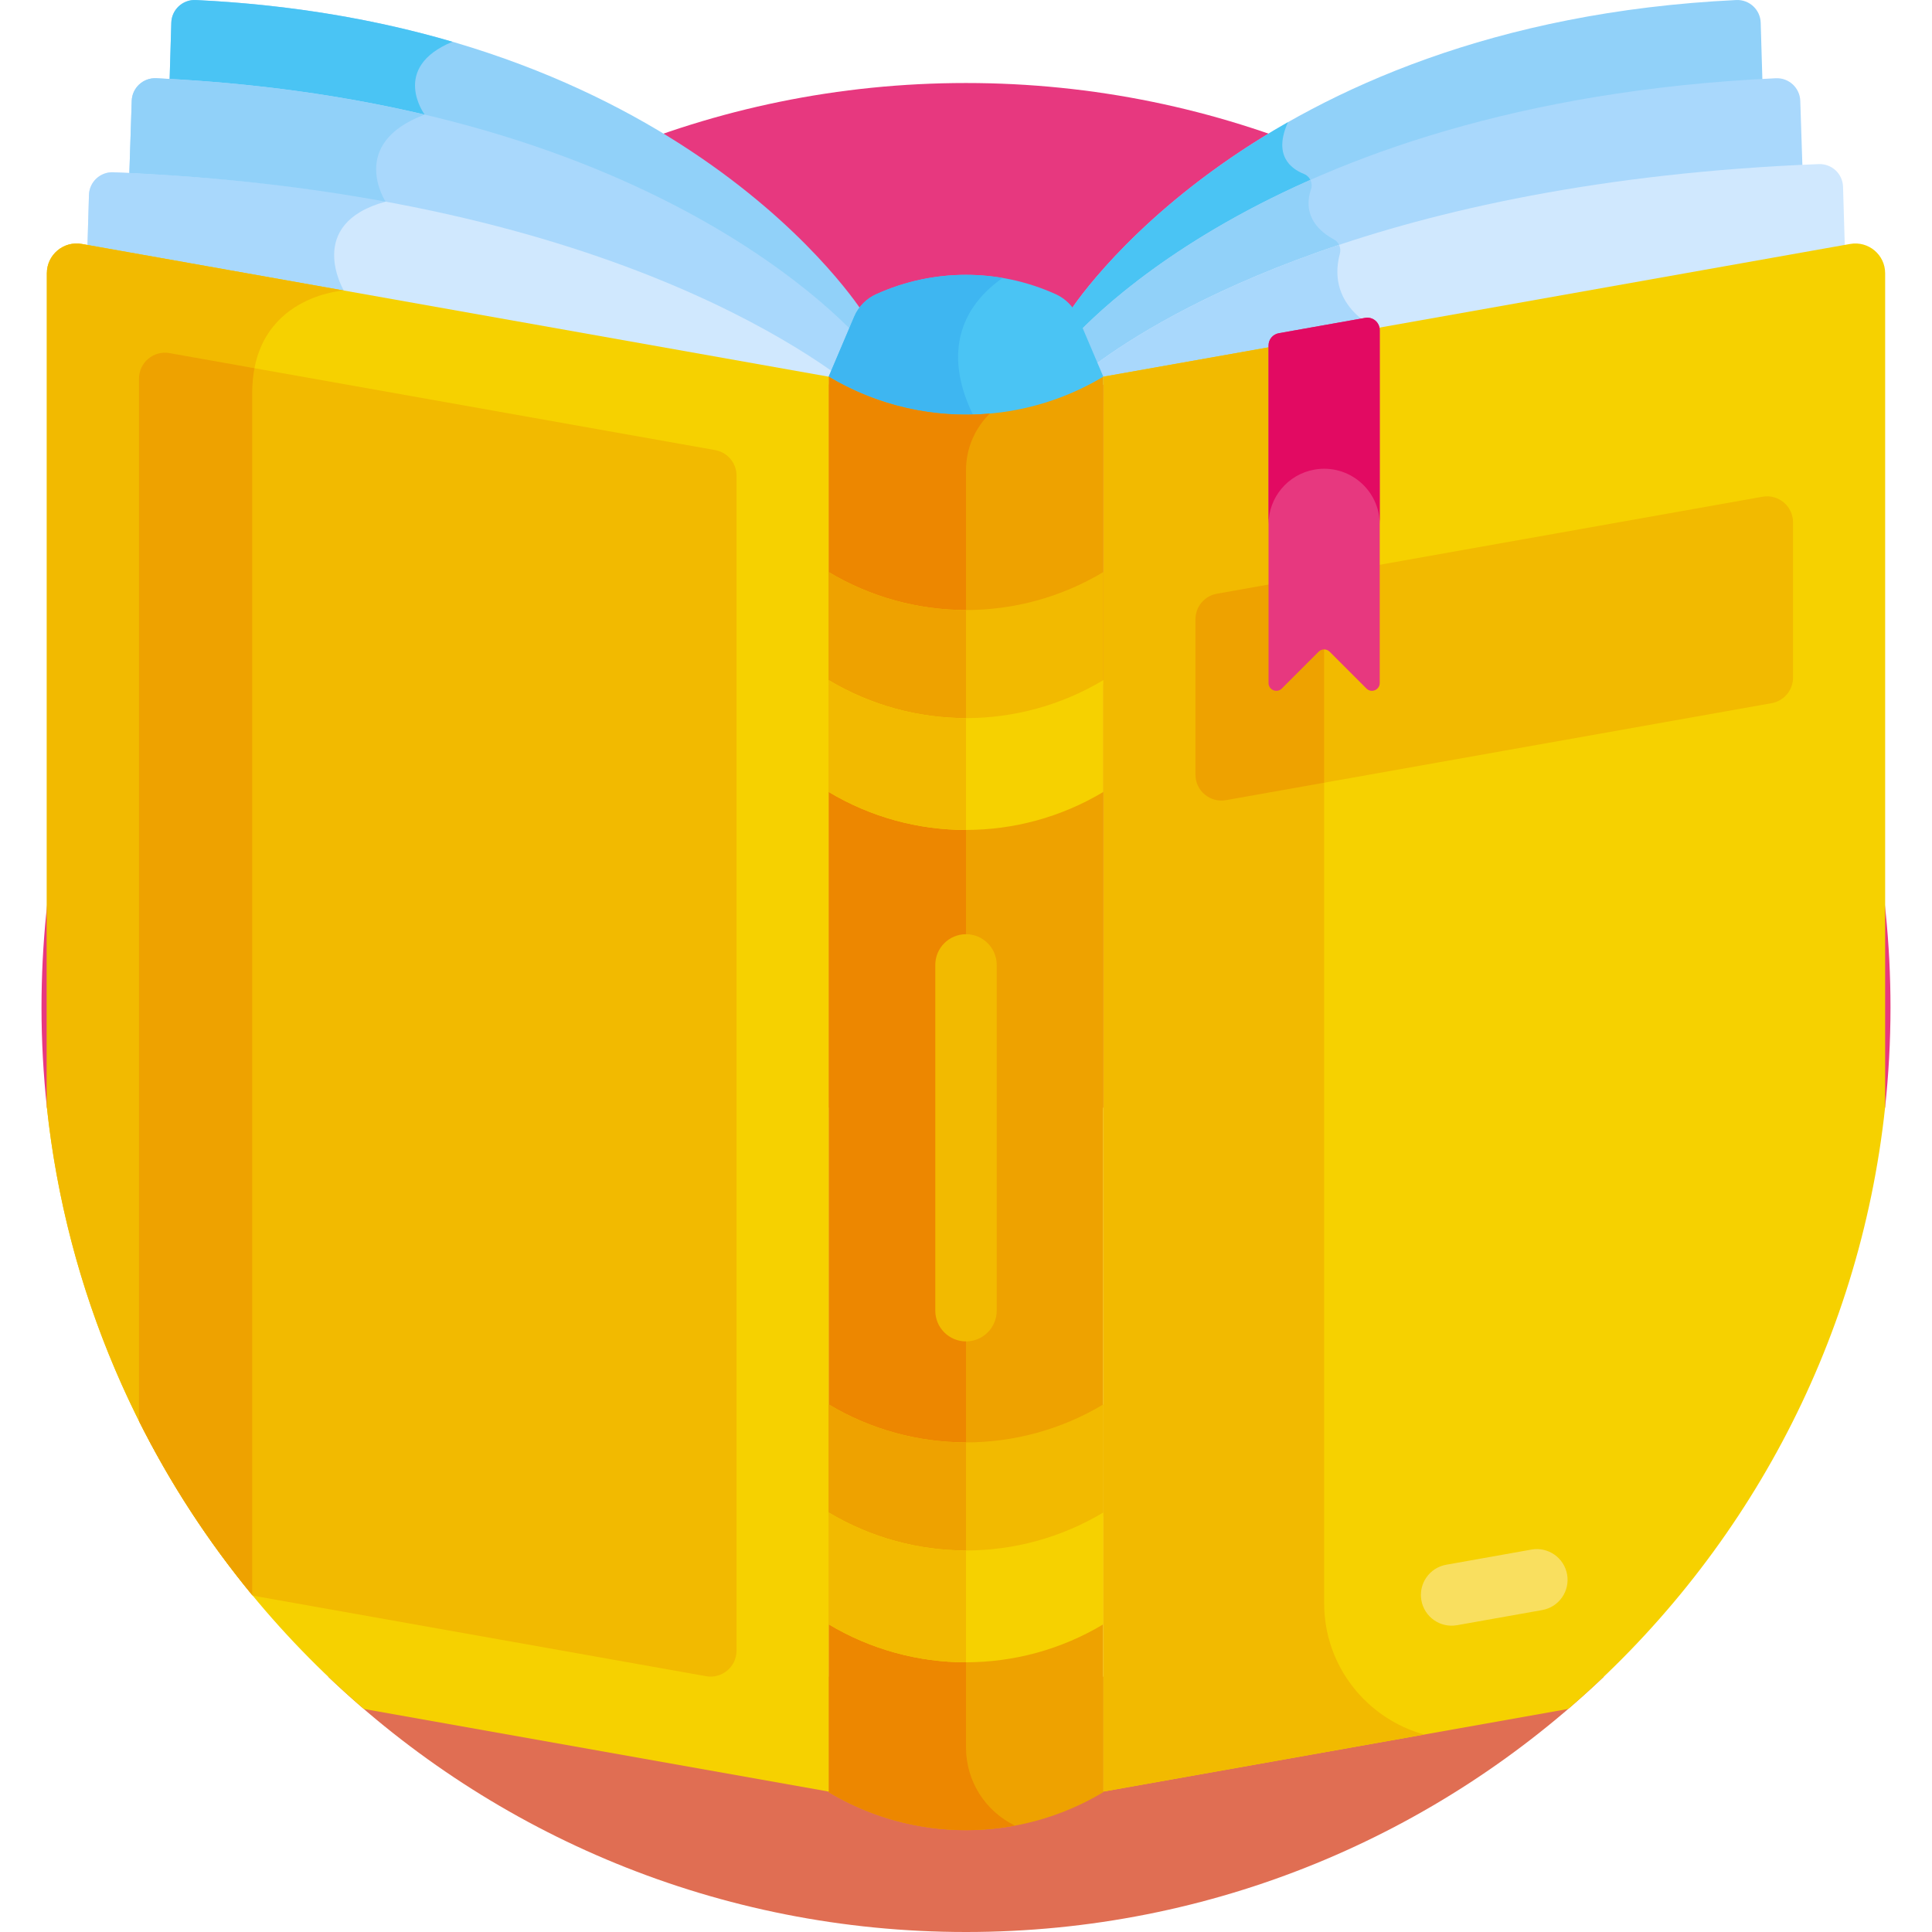 <?xml version="1.0" encoding="iso-8859-1"?>
<!-- Generator: Adobe Illustrator 21.0.0, SVG Export Plug-In . SVG Version: 6.00 Build 0)  -->
<svg version="1.1" id="Capa_1" xmlns="http://www.w3.org/2000/svg" xmlns:xlink="http://www.w3.org/1999/xlink" x="0px" y="0px"
	 viewBox="0 0 512 512" style="enable-background:new 0 0 512 512;" xml:space="preserve">
<g>
	<path style="fill:#E06E53;" d="M86.934,444.318C130.902,486.252,190.444,512,256,512c65.556,0,125.098-25.748,169.066-67.682
		H86.934z"/>
	<path style="fill:#E7387F;" d="M499.565,293.544c0.94-8.721,1.436-17.575,1.436-26.545c0-135.31-109.69-245-245-245
		s-245.001,109.691-245.001,245c0,8.971,0.496,17.824,1.436,26.545H499.565z"/>
	<path style="fill:#91D1F9;" d="M467.075,22.01l-0.473-16.002c-0.102-3.458-3.029-6.167-6.485-6.001
		C331.425,6.204,283.332,82.806,283.332,82.806l0.259,8.751C293.097,81.022,346.22,28.611,467.075,22.01z"/>
	<path style="fill:#4AC4F4;" d="M345.543,46.09c-3.55-1.416-8.151-4.987-4.215-13.712c-40.948,23.28-57.997,50.428-57.997,50.428
		l0.259,8.751c5.453-6.043,25.265-25.863,63.972-42.914C347.394,47.531,346.654,46.533,345.543,46.09z"/>
	<path style="fill:#91D1F9;" d="M228.409,91.558l0.259-8.751c0,0-48.094-76.602-176.786-82.799C48.427-0.159,45.5,2.55,45.398,6.008
		L44.925,22.01C165.78,28.611,218.903,81.022,228.409,91.558z"/>
	<path style="fill:#4AC4F4;" d="M112.54,30.372c0,0-9.225-12.448,7.37-19.303C100.306,5.338,77.723,1.251,51.883,0.007
		C48.427-0.159,45.5,2.55,45.398,6.008L44.925,22.01c24.733,1.351,46.625,4.622,65.891,9.059
		C111.366,30.83,111.937,30.597,112.54,30.372z"/>
	<path style="fill:#A9D8FC;" d="M477.719,45.85l-0.629-19.136c-0.113-3.449-3.034-6.141-6.48-5.98
		c-137.11,6.397-188.616,71.587-188.616,71.587l0.402,12.237C293.419,95.374,352.081,51.755,477.719,45.85z"/>
	<path style="fill:#91D1F9;" d="M353.459,63.422c-3.335-1.783-8.524-5.873-6.013-13.3c0.282-0.835,0.188-1.706-0.182-2.444
		c-46.094,20.376-65.271,44.644-65.271,44.644l0.402,12.237c6.474-5.394,29.392-22.666,72.651-37.199
		c0.014-0.054,0.023-0.105,0.037-0.159C355.482,65.71,354.82,64.15,353.459,63.422z"/>
	<path style="fill:#D0E8FE;" d="M30.018,45.656c-3.44-0.137-6.339,2.559-6.441,6.001l-0.456,15.418l196.489,34.923l1.556-3.663
		C202.265,84.504,144.331,50.192,30.018,45.656z"/>
	<path style="fill:#A9D8FC;" d="M23.577,51.657l-0.456,15.418l67.991,12.084v-2.17c0,0-10.515-17.659,11.071-23.551
		c0,0-0.047-0.071-0.123-0.199c-20.999-3.755-44.932-6.507-72.042-7.582C26.578,45.52,23.679,48.216,23.577,51.657z"/>
	<path style="fill:#D0E8FE;" d="M488.423,49.487c-0.102-3.441-3.001-6.137-6.44-6.001c-115.783,4.593-173.72,39.731-191.85,53.197
		l2.259,5.314l196.552-34.934L488.423,49.487z"/>
	<path style="fill:#A9D8FC;" d="M365.642,87.472c0,0-14.458-5.692-10.559-20.272c0.213-0.796,0.115-1.608-0.221-2.306
		c-34.458,11.512-55.152,24.674-64.73,31.788l2.259,5.314l72.837-12.946L365.642,87.472z"/>
	<path style="fill:#A9D8FC;" d="M229.575,105.442l0.431-13.12c0,0-51.505-65.19-188.615-71.587c-3.447-0.161-6.368,2.531-6.481,5.98
		L34.281,45.85C164.618,51.977,221.955,98.704,229.575,105.442z"/>
	<path style="fill:#91D1F9;" d="M102.183,53.438c0,0-10.116-15.4,10.344-23.061c-20.586-4.854-44.202-8.386-71.136-9.642
		c-3.447-0.161-6.368,2.531-6.481,5.98L34.281,45.85c25.338,1.191,47.906,3.921,67.897,7.589
		C102.18,53.439,102.181,53.438,102.183,53.438z"/>
	<path style="fill:#4AC4F4;" d="M285.619,83.894c-1.125-2.647-3.225-4.747-5.845-5.934c-15.104-6.841-32.445-6.841-47.549,0
		c-2.62,1.187-4.72,3.286-5.845,5.934l-6.771,15.932c0,0,1.008,1.549,2.902,3.807c20.908,11.228,46.07,11.228,66.977,0
		c1.894-2.258,2.902-3.807,2.902-3.807L285.619,83.894z"/>
	<path style="fill:#3EB6F1;" d="M265.688,73.663c-11.228-1.914-22.892-0.489-33.463,4.298c-2.62,1.187-4.72,3.286-5.845,5.934
		l-6.771,15.932c0,0,1.008,1.549,2.902,3.807c11.336,6.088,23.922,8.867,36.403,8.354C250.355,96.196,252.865,82.69,265.688,73.663z
		"/>
	<path style="fill:#EEA200;" d="M219.61,99.827v375.119l0,0c22.404,13.422,50.377,13.422,72.781,0l0,0V99.827
		C269.986,113.248,242.014,113.248,219.61,99.827z"/>
	<g>
		<path style="fill:#ED8700;" d="M256,463.121V124.642c0-5.938,2.443-11.239,6.312-15.039c-14.655,1.31-29.627-1.943-42.703-9.776
			v375.119c15.068,9.027,32.654,11.973,49.372,8.858C261.148,480.017,256,472.04,256,463.121z"/>
	</g>
	<path style="fill:#F6D100;" d="M490.313,64.65L292.39,99.827v374.959l123.194-21.896c46.025-39.549,77.192-95.893,84.001-159.528
		V72.419C499.585,67.509,495.148,63.79,490.313,64.65z"/>
	<path style="fill:#F2BA00;" d="M350.909,424.825V89.426L292.39,99.827v374.959l85.034-15.113
		C362.355,455.501,350.909,441.701,350.909,424.825z"/>
	<path style="fill:#F6D100;" d="M12.414,72.419v220.942c6.809,63.635,37.975,119.98,84.001,159.529l123.194,21.896V99.827
		L21.687,64.65C16.852,63.79,12.414,67.509,12.414,72.419z"/>
	<path style="fill:#F2BA00;" d="M21.687,64.65c-4.835-0.859-9.273,2.859-9.273,7.77v220.942
		c5.225,48.831,24.805,93.358,54.422,129.307c0-98.012,0-301.518,0-318.456c0-25.833,24.274-27.224,24.275-27.224L21.687,64.65z"/>
	<path style="fill:#F2BA00;" d="M467.09,131.641L322.48,157.342c-3.282,0.583-5.672,3.436-5.672,6.769v41.171
		c0,4.278,3.866,7.517,8.078,6.769l144.611-25.702c3.282-0.583,5.672-3.436,5.672-6.769V138.41
		C475.168,134.132,471.303,130.892,467.09,131.641z"/>
	<path style="fill:#EEA200;" d="M322.48,157.342c-3.282,0.583-5.672,3.436-5.672,6.769v41.171c0,4.278,3.866,7.517,8.078,6.769
		l26.023-4.625V152.29L322.48,157.342z"/>
	<g>
		<path style="fill:#F2BA00;" d="M256,355.485c-4.496,0-8.139-3.644-8.139-8.139v-91.63c0-4.495,3.644-8.139,8.139-8.139
			s8.139,3.644,8.139,8.139v91.63C264.139,351.841,260.496,355.485,256,355.485z"/>
	</g>
	<g>
		<path style="fill:#F9DF5F;" d="M376.679,424.107c-0.788-4.426,2.163-8.651,6.589-9.438l22.591-4.015
			c4.423-0.787,8.651,2.164,9.438,6.589c0.787,4.426-2.163,8.651-6.589,9.438l-22.591,4.015
			C381.68,431.485,377.464,428.521,376.679,424.107z"/>
	</g>
	<path style="fill:#E7387F;" d="M361.782,84.238l-22.896,4.069c-1.568,0.279-2.71,1.642-2.71,3.234v89.462
		c0,1.838,2.222,2.758,3.521,1.458l9.753-9.753c0.805-0.806,2.112-0.806,2.918,0l9.753,9.753c1.299,1.3,3.521,0.379,3.521-1.458
		V87.472C365.642,85.428,363.795,83.88,361.782,84.238z"/>
	<path style="fill:#E20A62;" d="M361.782,84.238l-22.896,4.069c-1.568,0.279-2.71,1.642-2.71,3.234v47.417
		c0-7.142,5.123-13.256,12.155-14.506h0c9.027-1.604,17.311,5.337,17.311,14.505V87.472
		C365.642,85.428,363.795,83.88,361.782,84.238z"/>
	<path style="fill:#F2BA00;" d="M189.52,119.28L44.91,93.577c-4.212-0.749-8.078,2.49-8.078,6.769l-0.001,276.237
		c8.307,16.582,18.427,32.099,30.123,46.27l120.159,21.357c4.212,0.749,8.078-2.491,8.078-6.769V126.048
		C195.192,122.716,192.801,119.863,189.52,119.28z"/>
	<path style="fill:#EEA200;" d="M44.91,93.577c-4.212-0.749-8.077,2.49-8.077,6.769l-0.001,276.237
		c8.279,16.525,18.359,31.991,30.005,46.123c0-97.998,0-301.553,0-318.493c0-2.419,0.213-4.623,0.599-6.632L44.91,93.577z"/>
	<path style="fill:#F2BA00;" d="M219.61,372.184v29.633c22.404,13.422,50.377,13.422,72.781,0v-29.633
		C269.986,385.606,242.014,385.606,219.61,372.184z"/>
	<path style="fill:#EEA200;" d="M256,382.251c-12.594,0-25.188-3.355-36.39-10.066v29.633c11.202,6.711,23.796,10.066,36.39,10.066
		V382.251z"/>
	<path style="fill:#F2BA00;" d="M219.61,151.604v29.633c22.404,13.422,50.377,13.422,72.781,0v-29.633
		C269.986,165.025,242.014,165.025,219.61,151.604z"/>
	<path style="fill:#EEA200;" d="M256,161.67c-12.594,0-25.188-3.355-36.39-10.066v29.633c11.202,6.711,23.796,10.066,36.39,10.066
		V161.67z"/>
	<path style="fill:#F6D100;" d="M219.61,400.825v29.633c22.404,13.422,50.377,13.422,72.781,0v-29.633
		C269.986,414.247,242.014,414.247,219.61,400.825z"/>
	<path style="fill:#F2BA00;" d="M256,410.891c-12.594,0-25.188-3.355-36.39-10.066v29.633c11.202,6.711,23.796,10.066,36.39,10.066
		V410.891z"/>
	<path style="fill:#F6D100;" d="M219.61,180.244v29.633c22.404,13.422,50.377,13.422,72.781,0v-29.633
		C269.986,193.666,242.014,193.666,219.61,180.244z"/>
	<path style="fill:#F2BA00;" d="M256,190.31c-12.594,0-25.188-3.355-36.39-10.066v29.633c11.202,6.711,23.796,10.066,36.39,10.066
		V190.31z"/>
</g>
<g>
</g>
<g>
</g>
<g>
</g>
<g>
</g>
<g>
</g>
<g>
</g>
<g>
</g>
<g>
</g>
<g>
</g>
<g>
</g>
<g>
</g>
<g>
</g>
<g>
</g>
<g>
</g>
<g>
</g>
</svg>
